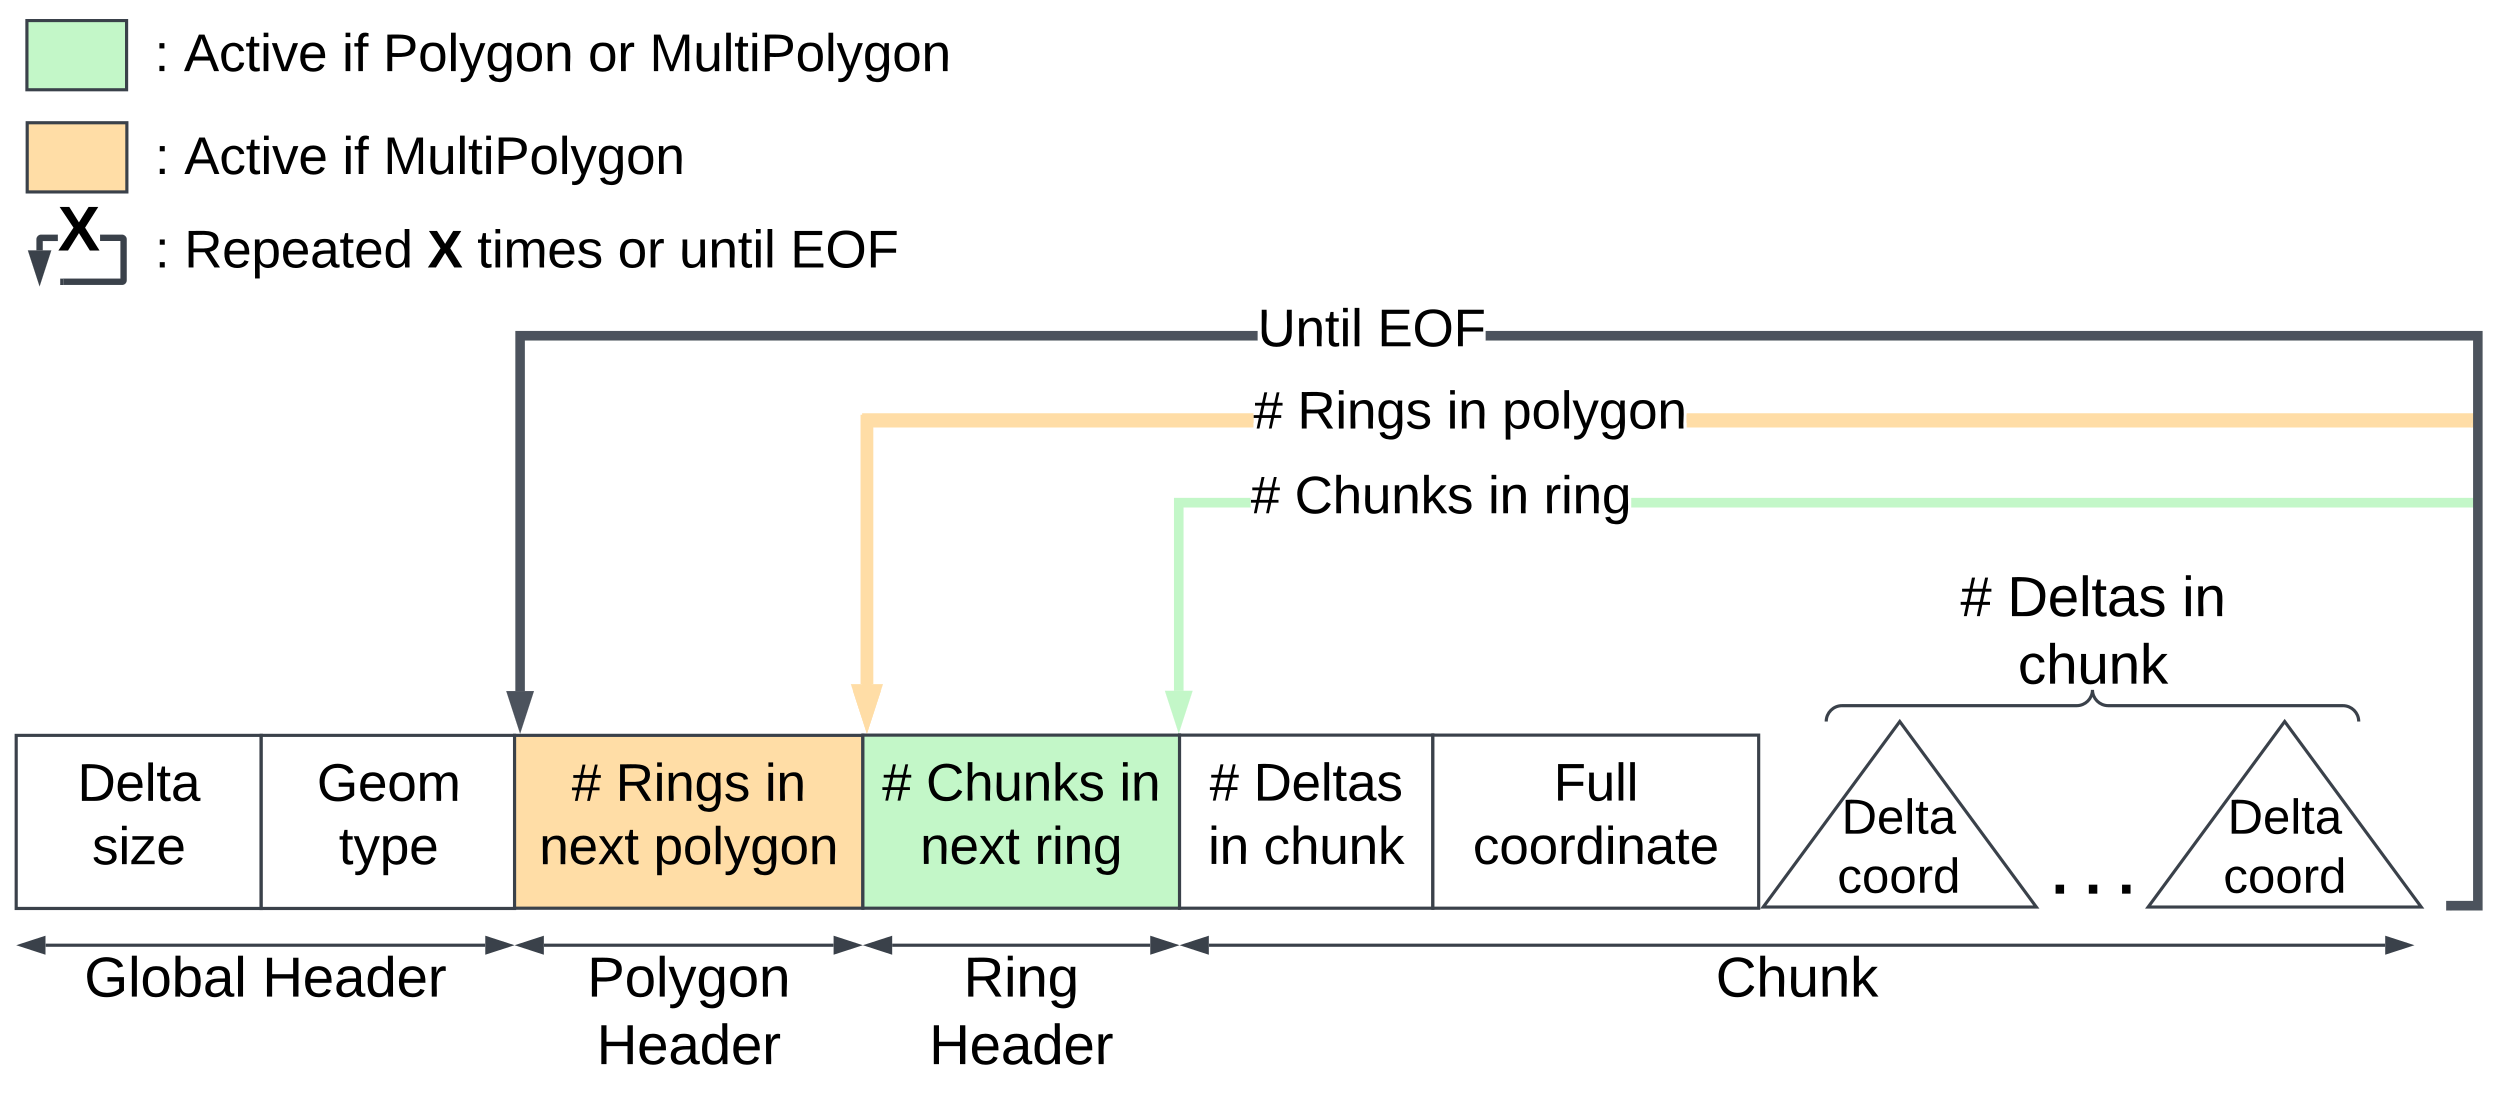 <svg xmlns="http://www.w3.org/2000/svg" xmlns:xlink="http://www.w3.org/1999/xlink" xmlns:lucid="lucid" width="1579" height="694"><g transform="translate(-255 -603)" lucid:page-tab-id="0_0"><path d="M1046.65 873h-240.1v162.08h-8V865h248.1zm769.35 0h-495.65v-8H1816z" stroke="#ffdda6" stroke-width=".05" fill="#ffdda6"/><path d="M1820 873h-4.1v-8h4.1z" stroke="#ffdda6" stroke-width=".05" fill="#ffdda6"/><path d="M802.54 1053.34l-4.64-14.26h9.27z" fill="#ffdda6"/><path d="M802.54 1066.3l-10.14-31.22h20.28z" stroke="#ffdda6" stroke-width=".05" fill="#ffdda6"/><use xlink:href="#a" transform="matrix(1,0,0,1,1184.546,849) translate(0 26.667)"/><path d="M1046.65 870h-241.1v169.32h-6V864h247.1zm770.35 0h-496.65v-6H1817z" stroke="#ffdda6" stroke-width=".05" fill="#ffdda6"/><path d="M1820 870h-3.08v-6h3.08z" stroke="#ffdda6" stroke-width=".05" fill="#ffdda6"/><path d="M802.54 1056.58l-4.64-14.26h9.27z" fill="#ffdda6"/><path d="M802.54 1066.3l-8.77-26.98h17.53zm-.5-20.98l.5 1.55.5-1.55z" stroke="#ffdda6" stroke-width=".05" fill="#ffdda6"/><use xlink:href="#b" transform="matrix(1,0,0,1,1046.648,847) translate(0 26.667)"/><use xlink:href="#c" transform="matrix(1,0,0,1,1046.648,847) translate(27.778 26.667)"/><use xlink:href="#d" transform="matrix(1,0,0,1,1046.648,847) translate(122.037 26.667)"/><use xlink:href="#e" transform="matrix(1,0,0,1,1046.648,847) translate(157.13 26.667)"/><path d="M1044.92 923.5h-42.42v115.82h-6V917.5h48.42zm772.08 0h-531.7v-6H1817z" stroke="#c3f7c8" stroke-width=".05" fill="#c3f7c8"/><path d="M1820 923.5h-3.08v-6h3.08z" stroke="#c3f7c8" stroke-width=".05" fill="#c3f7c8"/><path d="M999.5 1056.58l-4.63-14.26h9.26z" fill="#c3f7c8"/><path d="M999.5 1066.3l-8.76-26.98h17.52zm-.5-20.98l.5 1.55.5-1.55z" stroke="#c3f7c8" stroke-width=".05" fill="#c3f7c8"/><use xlink:href="#b" transform="matrix(1,0,0,1,1044.92,900.5) translate(0 26.667)"/><use xlink:href="#f" transform="matrix(1,0,0,1,1044.92,900.5) translate(27.778 26.667)"/><use xlink:href="#d" transform="matrix(1,0,0,1,1044.92,900.5) translate(149.907 26.667)"/><use xlink:href="#g" transform="matrix(1,0,0,1,1044.92,900.5) translate(185 26.667)"/><path d="M265.23 1067.45H420v109.34H265.23z" stroke="#3a414a" stroke-width="2" fill="#fff"/><use xlink:href="#h" transform="matrix(1,0,0,1,277.226,1079.455) translate(26.704 29.354)"/><use xlink:href="#i" transform="matrix(1,0,0,1,277.226,1079.455) translate(35.917 69.354)"/><path d="M420 1067.45h160v109.34H420z" stroke="#3a414a" stroke-width="2" fill="#fff"/><use xlink:href="#j" transform="matrix(1,0,0,1,432,1079.455) translate(23.176 29.354)"/><use xlink:href="#k" transform="matrix(1,0,0,1,432,1079.455) translate(37.019 69.354)"/><path d="M580 1067.45h220v109.17H580z" stroke="#3a414a" stroke-width="2" fill="#ffdda6"/><use xlink:href="#l" transform="matrix(1,0,0,1,592,1079.455) translate(24.065 29.354)"/><use xlink:href="#m" transform="matrix(1,0,0,1,592,1079.455) translate(51.843 29.354)"/><use xlink:href="#n" transform="matrix(1,0,0,1,592,1079.455) translate(146.102 29.354)"/><use xlink:href="#o" transform="matrix(1,0,0,1,592,1079.455) translate(3.602 69.354)"/><use xlink:href="#p" transform="matrix(1,0,0,1,592,1079.455) translate(75.824 69.354)"/><path d="M800 1067.3h200v109.32H800z" stroke="#3a414a" stroke-width="2" fill="#c3f7c8"/><use xlink:href="#l" transform="matrix(1,0,0,1,812,1079.289) translate(0.13 29.354)"/><use xlink:href="#q" transform="matrix(1,0,0,1,812,1079.289) translate(27.907 29.354)"/><use xlink:href="#n" transform="matrix(1,0,0,1,812,1079.289) translate(150.037 29.354)"/><use xlink:href="#o" transform="matrix(1,0,0,1,812,1079.289) translate(24.204 69.354)"/><use xlink:href="#r" transform="matrix(1,0,0,1,812,1079.289) translate(96.426 69.354)"/><path d="M1000 1067.3h160v109.32h-160z" stroke="#3a414a" stroke-width="2" fill="#fff"/><use xlink:href="#l" transform="matrix(1,0,0,1,1012,1079.289) translate(6.981 29.354)"/><use xlink:href="#s" transform="matrix(1,0,0,1,1012,1079.289) translate(34.759 29.354)"/><use xlink:href="#t" transform="matrix(1,0,0,1,1012,1079.289) translate(6.009 69.354)"/><use xlink:href="#u" transform="matrix(1,0,0,1,1012,1079.289) translate(41.102 69.354)"/><path d="M1160 1067.3h205.78v109.32H1160z" stroke="#3a414a" stroke-width="2" fill="#fff"/><use xlink:href="#v" transform="matrix(1,0,0,1,1172,1079.289) translate(64.287 29.354)"/><use xlink:href="#w" transform="matrix(1,0,0,1,1172,1079.289) translate(13.315 69.354)"/><path d="M283.73 1200H561.5" stroke="#3a414a" stroke-width="2" fill="none"/><path d="M268.46 1200l14.27-4.63v9.27zM576.76 1200l-14.26 4.63v-9.27z" stroke="#3a414a" stroke-width="2" fill="#3a414a"/><use xlink:href="#x" transform="matrix(1,0,0,1,308.243,1204) translate(0 28.444)"/><use xlink:href="#y" transform="matrix(1,0,0,1,308.243,1204) translate(112.395 28.444)"/><path d="M598.5 1200h183" stroke="#3a414a" stroke-width="2" fill="none"/><path d="M583.24 1200l14.26-4.63v9.27zM796.76 1200l-14.26 4.63v-9.27z" stroke="#3a414a" stroke-width="2" fill="#3a414a"/><use xlink:href="#z" transform="matrix(1,0,0,1,625.849,1204) translate(0.005 28.444)"/><use xlink:href="#A" transform="matrix(1,0,0,1,625.849,1204) translate(5.98 71.111)"/><path d="M818.5 1200h163" stroke="#3a414a" stroke-width="2" fill="none"/><path d="M803.24 1200l14.26-4.63v9.27zM996.76 1200l-14.26 4.63v-9.27z" stroke="#3a414a" stroke-width="2" fill="#3a414a"/><use xlink:href="#B" transform="matrix(1,0,0,1,841.824,1204) translate(21.733 28.444)"/><use xlink:href="#A" transform="matrix(1,0,0,1,841.824,1204) translate(0.005 71.111)"/><path d="M1018.5 1200h743" stroke="#3a414a" stroke-width="2" fill="none"/><path d="M1003.23 1200l14.27-4.63v9.27zM1776.76 1200l-14.26 4.63v-9.27z" stroke="#3a414a" stroke-width="2" fill="#3a414a"/><use xlink:href="#C" transform="matrix(1,0,0,1,1338.687,1204) translate(0 28.444)"/><path d="M1784.25 1175.88h-172.48L1698 1058.7z" stroke="#3a414a" stroke-width="2" fill="#fff"/><path d="M1568.65 1099.64h258.72v61.85h-258.72z" stroke="#000" stroke-opacity="0" stroke-width="2" fill="#fff" fill-opacity="0"/><use xlink:href="#D" transform="matrix(1,0,0,1,1573.654,1104.645) translate(88.29 24.889)"/><use xlink:href="#E" transform="matrix(1,0,0,1,1573.654,1104.645) translate(85.654 62.222)"/><path d="M1458.03 1118.7h237.16v81.38h-237.17z" stroke="#000" stroke-opacity="0" stroke-width="2" fill="#fff" fill-opacity="0"/><use xlink:href="#F" transform="matrix(1,0,0,1,1463.031,1123.71) translate(87.765 43.722)"/><use xlink:href="#G" transform="matrix(1,0,0,1,1463.031,1123.71) translate(108.753 43.722)"/><use xlink:href="#H" transform="matrix(1,0,0,1,1463.031,1123.71) translate(129.741 43.722)"/><g><path d="M1541.13 1175.88h-172.48l86.24-117.17z" stroke="#3a414a" stroke-width="2" fill="#fff"/></g><path d="M1324.85 1099.64h258.7v61.85h-258.7z" stroke="#000" stroke-opacity="0" stroke-width="2" fill="#fff" fill-opacity="0"/><g><use xlink:href="#D" transform="matrix(1,0,0,1,1329.845,1104.645) translate(88.29 24.889)"/><use xlink:href="#E" transform="matrix(1,0,0,1,1329.845,1104.645) translate(85.654 62.222)"/></g><g fill="none"><path d="M1408.44 1058.7v-33.3h336.33v33.3z"/><path d="M1744.77 1058.7c0-5.5-4.47-10-10-10H1586.6c-5.5 0-10-4.47-10-10 0 5.53-4.47 10-10 10h-148.16c-5.52 0-10 4.5-10 10" stroke="#3a414a" stroke-width="2"/></g><path d="M1436.47 958.7h280.27v60.22h-280.27z" stroke="#000" stroke-opacity="0" stroke-width="2" fill="#fff" fill-opacity="0"/><g><use xlink:href="#I" transform="matrix(1,0,0,1,1441.471,963.71) translate(51.698 28.444)"/><use xlink:href="#J" transform="matrix(1,0,0,1,1441.471,963.71) translate(81.327 28.444)"/><use xlink:href="#K" transform="matrix(1,0,0,1,1441.471,963.71) translate(191.747 28.444)"/><use xlink:href="#L" transform="matrix(1,0,0,1,1441.471,963.71) translate(88.093 71.111)"/></g><path d="M1823 1178.04h-20v-6h14v-354h-623.63v-6H1823zm-773.7-360H586.5v221.44h-6V812.04h468.8z" stroke="#4c535d" stroke-width=".05" fill="#4c535d"/><path d="M1803.08 1178.04H1800v-6h3.08z" stroke="#4c535d" stroke-width=".05" fill="#4c535d"/><path d="M583.5 1056.75l-4.63-14.27h9.26z" fill="#4c535d"/><path d="M583.5 1066.45l-8.76-26.97h17.52zm-.5-20.97l.5 1.56.5-1.56z" stroke="#4c535d" stroke-width=".05" fill="#4c535d"/><g><use xlink:href="#M" transform="matrix(1,0,0,1,1049.296,795.038) translate(0 26.667)"/><use xlink:href="#N" transform="matrix(1,0,0,1,1049.296,795.038) translate(75.648 26.667)"/></g><path d="M347.83 661H717.2v90.28H347.83z" stroke="#000" stroke-opacity="0" stroke-width="2" fill="#fff" fill-opacity="0"/><g><use xlink:href="#O" transform="matrix(1,0,0,1,352.833,666) translate(0 46.917)"/><use xlink:href="#P" transform="matrix(1,0,0,1,352.833,666) translate(18.519 46.917)"/><use xlink:href="#Q" transform="matrix(1,0,0,1,352.833,666) translate(118.426 46.917)"/><use xlink:href="#R" transform="matrix(1,0,0,1,352.833,666) translate(144.259 46.917)"/></g><path d="M347.62 596h524.6v90.28h-524.6z" stroke="#000" stroke-opacity="0" stroke-width="2" fill="#fff" fill-opacity="0"/><g><use xlink:href="#O" transform="matrix(1,0,0,1,352.617,601) translate(0 46.917)"/><use xlink:href="#P" transform="matrix(1,0,0,1,352.617,601) translate(18.519 46.917)"/><use xlink:href="#Q" transform="matrix(1,0,0,1,352.617,601) translate(118.426 46.917)"/><use xlink:href="#S" transform="matrix(1,0,0,1,352.617,601) translate(144.259 46.917)"/><use xlink:href="#T" transform="matrix(1,0,0,1,352.617,601) translate(273.796 46.917)"/><use xlink:href="#R" transform="matrix(1,0,0,1,352.617,601) translate(312.593 46.917)"/></g><path d="M272 616h62.95v43.7H272z" stroke="#3a414a" stroke-width="2" fill="#c3f7c8"/><path d="M272.18 680.53h62.95v43.7h-62.95z" stroke="#3a414a" stroke-width="2" fill="#ffdda6"/><path d="M332.5 751.25l.46.1.44.2.4.24.36.3.3.35.25.4.2.44.1.45.04.4v25.93l-.04.4-.1.45-.2.44-.23.4-.3.36-.37.3-.4.25-.44.18-.45.1-.4.04h-37.06v-4h36v-23.78H318.2v-4h13.9zm-40.96 3.97H282v5.93h-4v-7l.03-.4.1-.46.2-.44.24-.4.3-.37.36-.3.4-.26.44-.18.46-.1.4-.04h10.6z" stroke="#3a414a" stroke-width=".05" fill="#3a414a"/><path d="M284.63 763.15L280 777.42l-4.64-14.27z" fill="#3a414a"/><path d="M287.4 761.15L280 783.9l-7.4-22.75zm-7.4 9.8l1.88-5.8h-3.76zM295.1 783h-2.06v-4h2.05z" stroke="#3a414a" stroke-width=".05" fill="#3a414a"/><g><use xlink:href="#U" transform="matrix(1,0,0,1,291.539,729.22) translate(0 32)"/></g><path d="M347.83 720h836.8v90.28h-836.8z" stroke="#000" stroke-opacity="0" stroke-width="6" fill="#fff" fill-opacity="0"/><g><use xlink:href="#O" transform="matrix(1,0,0,1,352.833,725) translate(0 46.917)"/><use xlink:href="#V" transform="matrix(1,0,0,1,352.833,725) translate(18.519 46.917)"/><use xlink:href="#W" transform="matrix(1,0,0,1,352.833,725) translate(172.13 46.917)"/><use xlink:href="#X" transform="matrix(1,0,0,1,352.833,725) translate(203.611 46.917)"/><use xlink:href="#T" transform="matrix(1,0,0,1,352.833,725) translate(292.315 46.917)"/><use xlink:href="#Y" transform="matrix(1,0,0,1,352.833,725) translate(331.111 46.917)"/><use xlink:href="#Z" transform="matrix(1,0,0,1,352.833,725) translate(401.296 46.917)"/></g><defs><path d="M158-156l-14 65h45v19h-49L124 0h-19l15-72H56L41 0H22l15-72H2v-19h39l14-65H11v-19h48l15-71h20l-16 71h64l16-71h19l-16 71h37v19h-40zm-83 0L61-91h63l14-65H75" id="aa"/><use transform="matrix(0.093,0,0,0.093,0,0)" xlink:href="#aa" id="b"/><path d="M233-177c-1 41-23 64-60 70L243 0h-38l-65-103H63V0H30v-248c88 3 205-21 203 71zM63-129c60-2 137 13 137-47 0-61-80-42-137-45v92" id="ab"/><path d="M24-231v-30h32v30H24zM24 0v-190h32V0H24" id="ac"/><path d="M117-194c89-4 53 116 60 194h-32v-121c0-31-8-49-39-48C34-167 62-67 57 0H25l-1-190h30c1 10-1 24 2 32 11-22 29-35 61-36" id="ad"/><path d="M177-190C167-65 218 103 67 71c-23-6-38-20-44-43l32-5c15 47 100 32 89-28v-30C133-14 115 1 83 1 29 1 15-40 15-95c0-56 16-97 71-98 29-1 48 16 59 35 1-10 0-23 2-32h30zM94-22c36 0 50-32 50-73 0-42-14-75-50-75-39 0-46 34-46 75s6 73 46 73" id="ae"/><path d="M135-143c-3-34-86-38-87 0 15 53 115 12 119 90S17 21 10-45l28-5c4 36 97 45 98 0-10-56-113-15-118-90-4-57 82-63 122-42 12 7 21 19 24 35" id="af"/><g id="c"><use transform="matrix(0.093,0,0,0.093,0,0)" xlink:href="#ab"/><use transform="matrix(0.093,0,0,0.093,23.981,0)" xlink:href="#ac"/><use transform="matrix(0.093,0,0,0.093,31.296,0)" xlink:href="#ad"/><use transform="matrix(0.093,0,0,0.093,49.815,0)" xlink:href="#ae"/><use transform="matrix(0.093,0,0,0.093,68.333,0)" xlink:href="#af"/></g><g id="d"><use transform="matrix(0.093,0,0,0.093,0,0)" xlink:href="#ac"/><use transform="matrix(0.093,0,0,0.093,7.315,0)" xlink:href="#ad"/></g><path d="M115-194c55 1 70 41 70 98S169 2 115 4C84 4 66-9 55-30l1 105H24l-1-265h31l2 30c10-21 28-34 59-34zm-8 174c40 0 45-34 45-75s-6-73-45-74c-42 0-51 32-51 76 0 43 10 73 51 73" id="ag"/><path d="M100-194c62-1 85 37 85 99 1 63-27 99-86 99S16-35 15-95c0-66 28-99 85-99zM99-20c44 1 53-31 53-75 0-43-8-75-51-75s-53 32-53 75 10 74 51 75" id="ah"/><path d="M24 0v-261h32V0H24" id="ai"/><path d="M179-190L93 31C79 59 56 82 12 73V49c39 6 53-20 64-50L1-190h34L92-34l54-156h33" id="aj"/><g id="e"><use transform="matrix(0.093,0,0,0.093,0,0)" xlink:href="#ag"/><use transform="matrix(0.093,0,0,0.093,18.519,0)" xlink:href="#ah"/><use transform="matrix(0.093,0,0,0.093,37.037,0)" xlink:href="#ai"/><use transform="matrix(0.093,0,0,0.093,44.352,0)" xlink:href="#aj"/><use transform="matrix(0.093,0,0,0.093,61.019,0)" xlink:href="#ae"/><use transform="matrix(0.093,0,0,0.093,79.537,0)" xlink:href="#ah"/><use transform="matrix(0.093,0,0,0.093,98.056,0)" xlink:href="#ad"/></g><path d="M212-179c-10-28-35-45-73-45-59 0-87 40-87 99 0 60 29 101 89 101 43 0 62-24 78-52l27 14C228-24 195 4 139 4 59 4 22-46 18-125c-6-104 99-153 187-111 19 9 31 26 39 46" id="ak"/><path d="M106-169C34-169 62-67 57 0H25v-261h32l-1 103c12-21 28-36 61-36 89 0 53 116 60 194h-32v-121c2-32-8-49-39-48" id="al"/><path d="M84 4C-5 8 30-112 23-190h32v120c0 31 7 50 39 49 72-2 45-101 50-169h31l1 190h-30c-1-10 1-25-2-33-11 22-28 36-60 37" id="am"/><path d="M143 0L79-87 56-68V0H24v-261h32v163l83-92h37l-77 82L181 0h-38" id="an"/><g id="f"><use transform="matrix(0.093,0,0,0.093,0,0)" xlink:href="#ak"/><use transform="matrix(0.093,0,0,0.093,23.981,0)" xlink:href="#al"/><use transform="matrix(0.093,0,0,0.093,42.5,0)" xlink:href="#am"/><use transform="matrix(0.093,0,0,0.093,61.019,0)" xlink:href="#ad"/><use transform="matrix(0.093,0,0,0.093,79.537,0)" xlink:href="#an"/><use transform="matrix(0.093,0,0,0.093,96.204,0)" xlink:href="#af"/></g><path d="M114-163C36-179 61-72 57 0H25l-1-190h30c1 12-1 29 2 39 6-27 23-49 58-41v29" id="ao"/><g id="g"><use transform="matrix(0.093,0,0,0.093,0,0)" xlink:href="#ao"/><use transform="matrix(0.093,0,0,0.093,11.019,0)" xlink:href="#ac"/><use transform="matrix(0.093,0,0,0.093,18.333,0)" xlink:href="#ad"/><use transform="matrix(0.093,0,0,0.093,36.852,0)" xlink:href="#ae"/></g><path d="M30-248c118-7 216 8 213 122C240-48 200 0 122 0H30v-248zM63-27c89 8 146-16 146-99s-60-101-146-95v194" id="ap"/><path d="M100-194c63 0 86 42 84 106H49c0 40 14 67 53 68 26 1 43-12 49-29l28 8c-11 28-37 45-77 45C44 4 14-33 15-96c1-61 26-98 85-98zm52 81c6-60-76-77-97-28-3 7-6 17-6 28h103" id="aq"/><path d="M59-47c-2 24 18 29 38 22v24C64 9 27 4 27-40v-127H5v-23h24l9-43h21v43h35v23H59v120" id="ar"/><path d="M141-36C126-15 110 5 73 4 37 3 15-17 15-53c-1-64 63-63 125-63 3-35-9-54-41-54-24 1-41 7-42 31l-33-3c5-37 33-52 76-52 45 0 72 20 72 64v82c-1 20 7 32 28 27v20c-31 9-61-2-59-35zM48-53c0 20 12 33 32 33 41-3 63-29 60-74-43 2-92-5-92 41" id="as"/><g id="h"><use transform="matrix(0.093,0,0,0.093,0,0)" xlink:href="#ap"/><use transform="matrix(0.093,0,0,0.093,23.981,0)" xlink:href="#aq"/><use transform="matrix(0.093,0,0,0.093,42.5,0)" xlink:href="#ai"/><use transform="matrix(0.093,0,0,0.093,49.815,0)" xlink:href="#ar"/><use transform="matrix(0.093,0,0,0.093,59.074,0)" xlink:href="#as"/></g><path d="M9 0v-24l116-142H16v-24h144v24L44-24h123V0H9" id="at"/><g id="i"><use transform="matrix(0.093,0,0,0.093,0,0)" xlink:href="#af"/><use transform="matrix(0.093,0,0,0.093,16.667,0)" xlink:href="#ac"/><use transform="matrix(0.093,0,0,0.093,23.981,0)" xlink:href="#at"/><use transform="matrix(0.093,0,0,0.093,40.648,0)" xlink:href="#aq"/></g><path d="M143 4C61 4 22-44 18-125c-5-107 100-154 193-111 17 8 29 25 37 43l-32 9c-13-25-37-40-76-40-61 0-88 39-88 99 0 61 29 100 91 101 35 0 62-11 79-27v-45h-74v-28h105v86C228-13 192 4 143 4" id="au"/><path d="M210-169c-67 3-38 105-44 169h-31v-121c0-29-5-50-35-48C34-165 62-65 56 0H25l-1-190h30c1 10-1 24 2 32 10-44 99-50 107 0 11-21 27-35 58-36 85-2 47 119 55 194h-31v-121c0-29-5-49-35-48" id="av"/><g id="j"><use transform="matrix(0.093,0,0,0.093,0,0)" xlink:href="#au"/><use transform="matrix(0.093,0,0,0.093,25.926,0)" xlink:href="#aq"/><use transform="matrix(0.093,0,0,0.093,44.444,0)" xlink:href="#ah"/><use transform="matrix(0.093,0,0,0.093,62.963,0)" xlink:href="#av"/></g><g id="k"><use transform="matrix(0.093,0,0,0.093,0,0)" xlink:href="#ar"/><use transform="matrix(0.093,0,0,0.093,9.259,0)" xlink:href="#aj"/><use transform="matrix(0.093,0,0,0.093,25.926,0)" xlink:href="#ag"/><use transform="matrix(0.093,0,0,0.093,44.444,0)" xlink:href="#aq"/></g><use transform="matrix(0.093,0,0,0.093,0,0)" xlink:href="#aa" id="l"/><g id="m"><use transform="matrix(0.093,0,0,0.093,0,0)" xlink:href="#ab"/><use transform="matrix(0.093,0,0,0.093,23.981,0)" xlink:href="#ac"/><use transform="matrix(0.093,0,0,0.093,31.296,0)" xlink:href="#ad"/><use transform="matrix(0.093,0,0,0.093,49.815,0)" xlink:href="#ae"/><use transform="matrix(0.093,0,0,0.093,68.333,0)" xlink:href="#af"/></g><g id="n"><use transform="matrix(0.093,0,0,0.093,0,0)" xlink:href="#ac"/><use transform="matrix(0.093,0,0,0.093,7.315,0)" xlink:href="#ad"/></g><path d="M141 0L90-78 38 0H4l68-98-65-92h35l48 74 47-74h35l-64 92 68 98h-35" id="aw"/><g id="o"><use transform="matrix(0.093,0,0,0.093,0,0)" xlink:href="#ad"/><use transform="matrix(0.093,0,0,0.093,18.519,0)" xlink:href="#aq"/><use transform="matrix(0.093,0,0,0.093,37.037,0)" xlink:href="#aw"/><use transform="matrix(0.093,0,0,0.093,53.704,0)" xlink:href="#ar"/></g><g id="p"><use transform="matrix(0.093,0,0,0.093,0,0)" xlink:href="#ag"/><use transform="matrix(0.093,0,0,0.093,18.519,0)" xlink:href="#ah"/><use transform="matrix(0.093,0,0,0.093,37.037,0)" xlink:href="#ai"/><use transform="matrix(0.093,0,0,0.093,44.352,0)" xlink:href="#aj"/><use transform="matrix(0.093,0,0,0.093,61.019,0)" xlink:href="#ae"/><use transform="matrix(0.093,0,0,0.093,79.537,0)" xlink:href="#ah"/><use transform="matrix(0.093,0,0,0.093,98.056,0)" xlink:href="#ad"/></g><g id="q"><use transform="matrix(0.093,0,0,0.093,0,0)" xlink:href="#ak"/><use transform="matrix(0.093,0,0,0.093,23.981,0)" xlink:href="#al"/><use transform="matrix(0.093,0,0,0.093,42.5,0)" xlink:href="#am"/><use transform="matrix(0.093,0,0,0.093,61.019,0)" xlink:href="#ad"/><use transform="matrix(0.093,0,0,0.093,79.537,0)" xlink:href="#an"/><use transform="matrix(0.093,0,0,0.093,96.204,0)" xlink:href="#af"/></g><g id="r"><use transform="matrix(0.093,0,0,0.093,0,0)" xlink:href="#ao"/><use transform="matrix(0.093,0,0,0.093,11.019,0)" xlink:href="#ac"/><use transform="matrix(0.093,0,0,0.093,18.333,0)" xlink:href="#ad"/><use transform="matrix(0.093,0,0,0.093,36.852,0)" xlink:href="#ae"/></g><g id="s"><use transform="matrix(0.093,0,0,0.093,0,0)" xlink:href="#ap"/><use transform="matrix(0.093,0,0,0.093,23.981,0)" xlink:href="#aq"/><use transform="matrix(0.093,0,0,0.093,42.5,0)" xlink:href="#ai"/><use transform="matrix(0.093,0,0,0.093,49.815,0)" xlink:href="#ar"/><use transform="matrix(0.093,0,0,0.093,59.074,0)" xlink:href="#as"/><use transform="matrix(0.093,0,0,0.093,77.593,0)" xlink:href="#af"/></g><g id="t"><use transform="matrix(0.093,0,0,0.093,0,0)" xlink:href="#ac"/><use transform="matrix(0.093,0,0,0.093,7.315,0)" xlink:href="#ad"/></g><path d="M96-169c-40 0-48 33-48 73s9 75 48 75c24 0 41-14 43-38l32 2c-6 37-31 61-74 61-59 0-76-41-82-99-10-93 101-131 147-64 4 7 5 14 7 22l-32 3c-4-21-16-35-41-35" id="ax"/><g id="u"><use transform="matrix(0.093,0,0,0.093,0,0)" xlink:href="#ax"/><use transform="matrix(0.093,0,0,0.093,16.667,0)" xlink:href="#al"/><use transform="matrix(0.093,0,0,0.093,35.185,0)" xlink:href="#am"/><use transform="matrix(0.093,0,0,0.093,53.704,0)" xlink:href="#ad"/><use transform="matrix(0.093,0,0,0.093,72.222,0)" xlink:href="#an"/></g><path d="M63-220v92h138v28H63V0H30v-248h175v28H63" id="ay"/><g id="v"><use transform="matrix(0.093,0,0,0.093,0,0)" xlink:href="#ay"/><use transform="matrix(0.093,0,0,0.093,20.278,0)" xlink:href="#am"/><use transform="matrix(0.093,0,0,0.093,38.796,0)" xlink:href="#ai"/><use transform="matrix(0.093,0,0,0.093,46.111,0)" xlink:href="#ai"/></g><path d="M85-194c31 0 48 13 60 33l-1-100h32l1 261h-30c-2-10 0-23-3-31C134-8 116 4 85 4 32 4 16-35 15-94c0-66 23-100 70-100zm9 24c-40 0-46 34-46 75 0 40 6 74 45 74 42 0 51-32 51-76 0-42-9-74-50-73" id="az"/><g id="w"><use transform="matrix(0.093,0,0,0.093,0,0)" xlink:href="#ax"/><use transform="matrix(0.093,0,0,0.093,16.667,0)" xlink:href="#ah"/><use transform="matrix(0.093,0,0,0.093,35.185,0)" xlink:href="#ah"/><use transform="matrix(0.093,0,0,0.093,53.704,0)" xlink:href="#ao"/><use transform="matrix(0.093,0,0,0.093,64.722,0)" xlink:href="#az"/><use transform="matrix(0.093,0,0,0.093,83.241,0)" xlink:href="#ac"/><use transform="matrix(0.093,0,0,0.093,90.556,0)" xlink:href="#ad"/><use transform="matrix(0.093,0,0,0.093,109.074,0)" xlink:href="#as"/><use transform="matrix(0.093,0,0,0.093,127.593,0)" xlink:href="#ar"/><use transform="matrix(0.093,0,0,0.093,136.852,0)" xlink:href="#aq"/></g><path d="M115-194c53 0 69 39 70 98 0 66-23 100-70 100C84 3 66-7 56-30L54 0H23l1-261h32v101c10-23 28-34 59-34zm-8 174c40 0 45-34 45-75 0-40-5-75-45-74-42 0-51 32-51 76 0 43 10 73 51 73" id="aA"/><g id="x"><use transform="matrix(0.099,0,0,0.099,0,0)" xlink:href="#au"/><use transform="matrix(0.099,0,0,0.099,27.654,0)" xlink:href="#ai"/><use transform="matrix(0.099,0,0,0.099,35.457,0)" xlink:href="#ah"/><use transform="matrix(0.099,0,0,0.099,55.21,0)" xlink:href="#aA"/><use transform="matrix(0.099,0,0,0.099,74.963,0)" xlink:href="#as"/><use transform="matrix(0.099,0,0,0.099,94.716,0)" xlink:href="#ai"/></g><path d="M197 0v-115H63V0H30v-248h33v105h134v-105h34V0h-34" id="aB"/><g id="y"><use transform="matrix(0.099,0,0,0.099,0,0)" xlink:href="#aB"/><use transform="matrix(0.099,0,0,0.099,25.58,0)" xlink:href="#aq"/><use transform="matrix(0.099,0,0,0.099,45.333,0)" xlink:href="#as"/><use transform="matrix(0.099,0,0,0.099,65.086,0)" xlink:href="#az"/><use transform="matrix(0.099,0,0,0.099,84.84,0)" xlink:href="#aq"/><use transform="matrix(0.099,0,0,0.099,104.593,0)" xlink:href="#ao"/></g><path d="M30-248c87 1 191-15 191 75 0 78-77 80-158 76V0H30v-248zm33 125c57 0 124 11 124-50 0-59-68-47-124-48v98" id="aC"/><g id="z"><use transform="matrix(0.099,0,0,0.099,0,0)" xlink:href="#aC"/><use transform="matrix(0.099,0,0,0.099,23.704,0)" xlink:href="#ah"/><use transform="matrix(0.099,0,0,0.099,43.457,0)" xlink:href="#ai"/><use transform="matrix(0.099,0,0,0.099,51.259,0)" xlink:href="#aj"/><use transform="matrix(0.099,0,0,0.099,69.037,0)" xlink:href="#ae"/><use transform="matrix(0.099,0,0,0.099,88.79,0)" xlink:href="#ah"/><use transform="matrix(0.099,0,0,0.099,108.543,0)" xlink:href="#ad"/></g><g id="A"><use transform="matrix(0.099,0,0,0.099,0,0)" xlink:href="#aB"/><use transform="matrix(0.099,0,0,0.099,25.58,0)" xlink:href="#aq"/><use transform="matrix(0.099,0,0,0.099,45.333,0)" xlink:href="#as"/><use transform="matrix(0.099,0,0,0.099,65.086,0)" xlink:href="#az"/><use transform="matrix(0.099,0,0,0.099,84.84,0)" xlink:href="#aq"/><use transform="matrix(0.099,0,0,0.099,104.593,0)" xlink:href="#ao"/></g><g id="B"><use transform="matrix(0.099,0,0,0.099,0,0)" xlink:href="#ab"/><use transform="matrix(0.099,0,0,0.099,25.58,0)" xlink:href="#ac"/><use transform="matrix(0.099,0,0,0.099,33.383,0)" xlink:href="#ad"/><use transform="matrix(0.099,0,0,0.099,53.136,0)" xlink:href="#ae"/></g><g id="C"><use transform="matrix(0.099,0,0,0.099,0,0)" xlink:href="#ak"/><use transform="matrix(0.099,0,0,0.099,25.58,0)" xlink:href="#al"/><use transform="matrix(0.099,0,0,0.099,45.333,0)" xlink:href="#am"/><use transform="matrix(0.099,0,0,0.099,65.086,0)" xlink:href="#ad"/><use transform="matrix(0.099,0,0,0.099,84.84,0)" xlink:href="#an"/></g><g id="D"><use transform="matrix(0.086,0,0,0.086,0,0)" xlink:href="#ap"/><use transform="matrix(0.086,0,0,0.086,22.383,0)" xlink:href="#aq"/><use transform="matrix(0.086,0,0,0.086,39.667,0)" xlink:href="#ai"/><use transform="matrix(0.086,0,0,0.086,46.494,0)" xlink:href="#ar"/><use transform="matrix(0.086,0,0,0.086,55.136,0)" xlink:href="#as"/></g><g id="E"><use transform="matrix(0.086,0,0,0.086,0,0)" xlink:href="#ax"/><use transform="matrix(0.086,0,0,0.086,15.556,0)" xlink:href="#ah"/><use transform="matrix(0.086,0,0,0.086,32.84,0)" xlink:href="#ah"/><use transform="matrix(0.086,0,0,0.086,50.123,0)" xlink:href="#ao"/><use transform="matrix(0.086,0,0,0.086,60.407,0)" xlink:href="#az"/></g><path d="M24 0v-54h51V0H24" id="aD"/><use transform="matrix(0.105,0,0,0.105,0,0)" xlink:href="#aD" id="F"/><use transform="matrix(0.105,0,0,0.105,0,0)" xlink:href="#aD" id="G"/><use transform="matrix(0.105,0,0,0.105,0,0)" xlink:href="#aD" id="H"/><use transform="matrix(0.099,0,0,0.099,0,0)" xlink:href="#aa" id="I"/><g id="J"><use transform="matrix(0.099,0,0,0.099,0,0)" xlink:href="#ap"/><use transform="matrix(0.099,0,0,0.099,25.58,0)" xlink:href="#aq"/><use transform="matrix(0.099,0,0,0.099,45.333,0)" xlink:href="#ai"/><use transform="matrix(0.099,0,0,0.099,53.136,0)" xlink:href="#ar"/><use transform="matrix(0.099,0,0,0.099,63.012,0)" xlink:href="#as"/><use transform="matrix(0.099,0,0,0.099,82.765,0)" xlink:href="#af"/></g><g id="K"><use transform="matrix(0.099,0,0,0.099,0,0)" xlink:href="#ac"/><use transform="matrix(0.099,0,0,0.099,7.802,0)" xlink:href="#ad"/></g><g id="L"><use transform="matrix(0.099,0,0,0.099,0,0)" xlink:href="#ax"/><use transform="matrix(0.099,0,0,0.099,17.778,0)" xlink:href="#al"/><use transform="matrix(0.099,0,0,0.099,37.531,0)" xlink:href="#am"/><use transform="matrix(0.099,0,0,0.099,57.284,0)" xlink:href="#ad"/><use transform="matrix(0.099,0,0,0.099,77.037,0)" xlink:href="#an"/></g><path d="M232-93c-1 65-40 97-104 97C67 4 28-28 28-90v-158h33c8 89-33 224 67 224 102 0 64-133 71-224h33v155" id="aE"/><g id="M"><use transform="matrix(0.093,0,0,0.093,0,0)" xlink:href="#aE"/><use transform="matrix(0.093,0,0,0.093,23.981,0)" xlink:href="#ad"/><use transform="matrix(0.093,0,0,0.093,42.5,0)" xlink:href="#ar"/><use transform="matrix(0.093,0,0,0.093,51.759,0)" xlink:href="#ac"/><use transform="matrix(0.093,0,0,0.093,59.074,0)" xlink:href="#ai"/></g><path d="M30 0v-248h187v28H63v79h144v27H63v87h162V0H30" id="aF"/><path d="M140-251c81 0 123 46 123 126C263-46 219 4 140 4 59 4 17-45 17-125s42-126 123-126zm0 227c63 0 89-41 89-101s-29-99-89-99c-61 0-89 39-89 99S79-25 140-24" id="aG"/><g id="N"><use transform="matrix(0.093,0,0,0.093,0,0)" xlink:href="#aF"/><use transform="matrix(0.093,0,0,0.093,22.222,0)" xlink:href="#aG"/><use transform="matrix(0.093,0,0,0.093,48.148,0)" xlink:href="#ay"/></g><path d="M33-154v-36h34v36H33zM33 0v-36h34V0H33" id="aH"/><use transform="matrix(0.093,0,0,0.093,0,0)" xlink:href="#aH" id="O"/><path d="M205 0l-28-72H64L36 0H1l101-248h38L239 0h-34zm-38-99l-47-123c-12 45-31 82-46 123h93" id="aI"/><path d="M108 0H70L1-190h34L89-25l56-165h34" id="aJ"/><g id="P"><use transform="matrix(0.093,0,0,0.093,0,0)" xlink:href="#aI"/><use transform="matrix(0.093,0,0,0.093,22.222,0)" xlink:href="#ax"/><use transform="matrix(0.093,0,0,0.093,38.889,0)" xlink:href="#ar"/><use transform="matrix(0.093,0,0,0.093,48.148,0)" xlink:href="#ac"/><use transform="matrix(0.093,0,0,0.093,55.463,0)" xlink:href="#aJ"/><use transform="matrix(0.093,0,0,0.093,72.13,0)" xlink:href="#aq"/></g><path d="M101-234c-31-9-42 10-38 44h38v23H63V0H32v-167H5v-23h27c-7-52 17-82 69-68v24" id="aK"/><g id="Q"><use transform="matrix(0.093,0,0,0.093,0,0)" xlink:href="#ac"/><use transform="matrix(0.093,0,0,0.093,7.315,0)" xlink:href="#aK"/></g><path d="M240 0l2-218c-23 76-54 145-80 218h-23L58-218 59 0H30v-248h44l77 211c21-75 51-140 76-211h43V0h-30" id="aL"/><g id="R"><use transform="matrix(0.093,0,0,0.093,0,0)" xlink:href="#aL"/><use transform="matrix(0.093,0,0,0.093,27.685,0)" xlink:href="#am"/><use transform="matrix(0.093,0,0,0.093,46.204,0)" xlink:href="#ai"/><use transform="matrix(0.093,0,0,0.093,53.519,0)" xlink:href="#ar"/><use transform="matrix(0.093,0,0,0.093,62.778,0)" xlink:href="#ac"/><use transform="matrix(0.093,0,0,0.093,70.093,0)" xlink:href="#aC"/><use transform="matrix(0.093,0,0,0.093,92.315,0)" xlink:href="#ah"/><use transform="matrix(0.093,0,0,0.093,110.833,0)" xlink:href="#ai"/><use transform="matrix(0.093,0,0,0.093,118.148,0)" xlink:href="#aj"/><use transform="matrix(0.093,0,0,0.093,134.815,0)" xlink:href="#ae"/><use transform="matrix(0.093,0,0,0.093,153.333,0)" xlink:href="#ah"/><use transform="matrix(0.093,0,0,0.093,171.852,0)" xlink:href="#ad"/></g><g id="S"><use transform="matrix(0.093,0,0,0.093,0,0)" xlink:href="#aC"/><use transform="matrix(0.093,0,0,0.093,22.222,0)" xlink:href="#ah"/><use transform="matrix(0.093,0,0,0.093,40.741,0)" xlink:href="#ai"/><use transform="matrix(0.093,0,0,0.093,48.056,0)" xlink:href="#aj"/><use transform="matrix(0.093,0,0,0.093,64.722,0)" xlink:href="#ae"/><use transform="matrix(0.093,0,0,0.093,83.241,0)" xlink:href="#ah"/><use transform="matrix(0.093,0,0,0.093,101.759,0)" xlink:href="#ad"/></g><g id="T"><use transform="matrix(0.093,0,0,0.093,0,0)" xlink:href="#ah"/><use transform="matrix(0.093,0,0,0.093,18.519,0)" xlink:href="#ao"/></g><path d="M182 0l-62-99L58 0H3l86-130-79-118h55l55 88 55-88h55l-75 118L237 0h-55" id="aM"/><use transform="matrix(0.111,0,0,0.111,0,0)" xlink:href="#aM" id="U"/><g id="V"><use transform="matrix(0.093,0,0,0.093,0,0)" xlink:href="#ab"/><use transform="matrix(0.093,0,0,0.093,23.981,0)" xlink:href="#aq"/><use transform="matrix(0.093,0,0,0.093,42.5,0)" xlink:href="#ag"/><use transform="matrix(0.093,0,0,0.093,61.019,0)" xlink:href="#aq"/><use transform="matrix(0.093,0,0,0.093,79.537,0)" xlink:href="#as"/><use transform="matrix(0.093,0,0,0.093,98.056,0)" xlink:href="#ar"/><use transform="matrix(0.093,0,0,0.093,107.315,0)" xlink:href="#aq"/><use transform="matrix(0.093,0,0,0.093,125.833,0)" xlink:href="#az"/></g><use transform="matrix(0.093,0,0,0.093,0,0)" xlink:href="#aM" id="W"/><g id="X"><use transform="matrix(0.093,0,0,0.093,0,0)" xlink:href="#ar"/><use transform="matrix(0.093,0,0,0.093,9.259,0)" xlink:href="#ac"/><use transform="matrix(0.093,0,0,0.093,16.574,0)" xlink:href="#av"/><use transform="matrix(0.093,0,0,0.093,44.259,0)" xlink:href="#aq"/><use transform="matrix(0.093,0,0,0.093,62.778,0)" xlink:href="#af"/></g><g id="Y"><use transform="matrix(0.093,0,0,0.093,0,0)" xlink:href="#am"/><use transform="matrix(0.093,0,0,0.093,18.519,0)" xlink:href="#ad"/><use transform="matrix(0.093,0,0,0.093,37.037,0)" xlink:href="#ar"/><use transform="matrix(0.093,0,0,0.093,46.296,0)" xlink:href="#ac"/><use transform="matrix(0.093,0,0,0.093,53.611,0)" xlink:href="#ai"/></g><g id="Z"><use transform="matrix(0.093,0,0,0.093,0,0)" xlink:href="#aF"/><use transform="matrix(0.093,0,0,0.093,22.222,0)" xlink:href="#aG"/><use transform="matrix(0.093,0,0,0.093,48.148,0)" xlink:href="#ay"/></g></defs></g></svg>